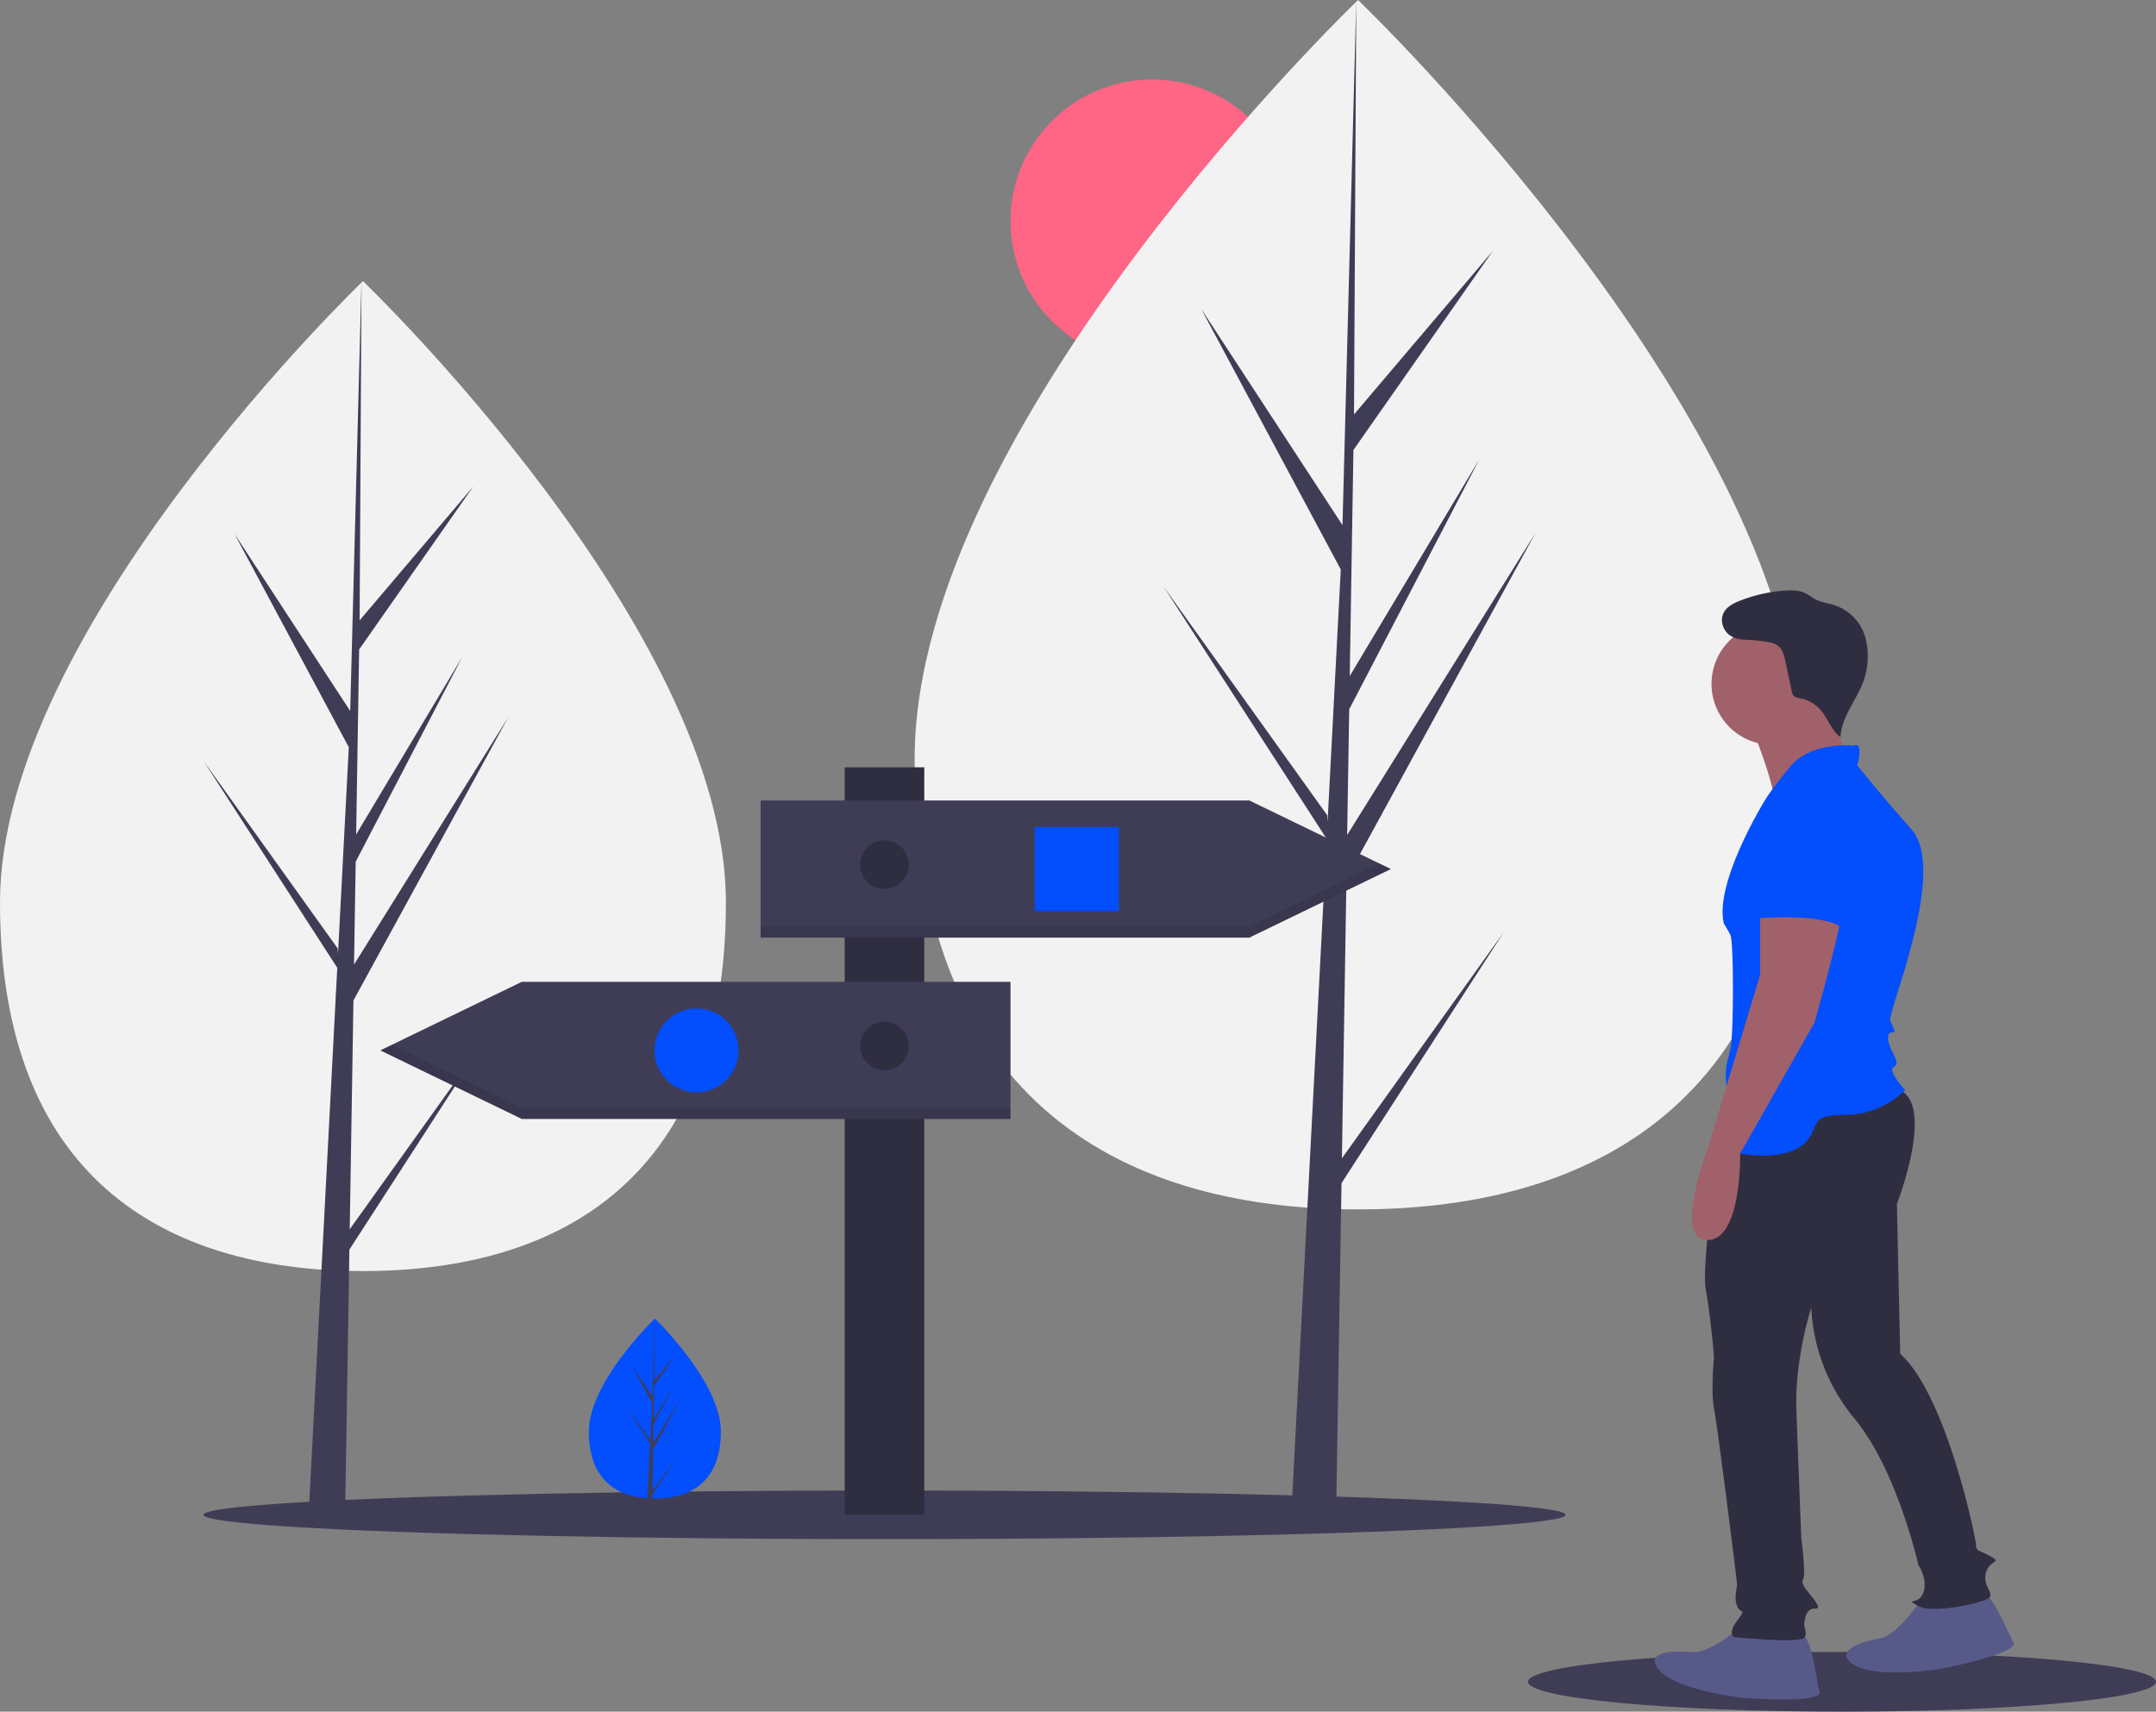 <svg data-name="Layer 1" xmlns="http://www.w3.org/2000/svg" width="974.967" height="773.958"><rect width="100%" height="100%" fill="#808080" stroke="none"/><circle cx="520.967" cy="99.958" r="64" fill="#ff6584"/><path d="M328.263 407.972c0 123.61-73.484 166.77-164.131 166.77S0 531.582 0 407.972 164.132 127.11 164.132 127.11s164.131 157.252 164.131 280.862z" fill="#f2f2f2"/><path fill="#3f3d56" d="M158.153 555.833L159.833 452.383 229.79 324.4 160.097 436.154 160.852 389.639 209.067 297.044 161.052 377.329 161.052 377.329 162.412 293.669 214.04 219.952 162.625 280.514 163.474 127.11 158.138 330.188 158.576 321.811 106.085 241.464 157.735 337.893 152.844 431.327 152.698 428.847 92.185 344.294 152.515 437.608 151.903 449.293 151.794 449.469 151.844 450.428 139.435 687.478 156.014 687.478 158.003 565.037 218.185 471.952 158.153 555.833z"/><path d="M814.647 343.122c0 151.011-89.774 203.739-200.515 203.739s-200.516-52.728-200.516-203.74S614.132 0 614.132 0s200.515 192.11 200.515 343.122z" fill="#f2f2f2"/><path fill="#3f3d56" d="M606.827 523.761L608.88 397.378 694.345 241.024 609.202 377.552 610.126 320.725 669.028 207.605 610.37 305.687 610.37 305.687 612.03 203.481 675.104 113.423 612.291 187.409 613.329 0 606.809 248.096 607.345 237.861 543.218 139.704 606.317 257.508 600.341 371.654 600.164 368.625 526.236 265.329 599.94 379.328 599.192 393.603 599.059 393.818 599.12 394.99 583.96 684.589 604.214 684.589 606.645 535.005 680.167 421.285 606.827 523.761z"/><ellipse cx="399.967" cy="684.958" rx="308" ry="11" fill="#3f3d56"/><ellipse cx="832.967" cy="760.458" rx="142" ry="13.5" fill="#3f3d56"/><path fill="#2f2e41" d="M381.967 346.958H417.967V684.958H381.967z"/><path fill="#3f3d56" d="M564.967 423.958L343.967 423.958 343.967 361.958 564.967 361.958 628.967 392.958 564.967 423.958z"/><path opacity=".1" d="M564.967 418.958L343.967 418.958 343.967 423.958 564.967 423.958 628.967 392.958 623.806 390.458 564.967 418.958z"/><path fill="#3f3d56" d="M235.967 505.958L456.967 505.958 456.967 443.958 235.967 443.958 171.967 474.958 235.967 505.958z"/><path opacity=".1" d="M177.128 472.458L171.967 474.958 235.967 505.958 456.967 505.958 456.967 500.958 235.967 500.958 177.128 472.458z"/><path fill="#034efd" d="M467.967 373.958H505.967V411.958H467.967z"/><circle cx="314.967" cy="474.958" r="19" fill="#034efd"/><circle cx="399.967" cy="390.958" r="11" fill="#2f2e41"/><circle cx="399.967" cy="472.958" r="11" fill="#2f2e41"/><path d="M325.967 647.294c0 22.469-13.356 30.314-29.834 30.314q-.572 0-1.143-.013a48.69 48.69 0 0 1-2.267-.104c-14.87-1.052-26.424-9.3-26.424-30.197 0-21.625 27.635-48.912 29.71-50.932l.004-.003.12-.117s29.834 28.583 29.834 51.052z" fill="#034efd"/><path d="M295.046 674.17l10.912-15.246-10.94 16.92-.028 1.751a48.69 48.69 0 0 1-2.267-.104l1.176-22.479-.009-.175.02-.032.111-2.123-10.966-16.963 11 15.37.026.451.889-16.984-9.389-17.528 9.503 14.547.926-35.213.003-.12v.116l-.154 27.768 9.346-11.008-9.385 13.4-.247 15.207 8.727-14.595-8.763 16.832-.138 8.454 12.67-20.312-12.717 23.262z" fill="#3f3d56"/><path d="M787.007 735.872s-14.159 11.923-21.611 11.178-21.611-.745-15.65 7.452 30.554 12.669 40.987 13.414 33.535 1.49 32.044-2.98-2.98-25.338-8.942-26.828-26.828-2.236-26.828-2.236zm81.265-11.707s-10.433 15.29-17.811 16.575-21.017 5.09-13.071 11.384 32.834 3.991 43.084 1.905 32.7-7.577 30.064-11.483-9.681-23.604-15.824-23.437-26.442 5.056-26.442 5.056z" fill="#575a89"/><path d="M778.713 505.496s-9.591 65.684-7.355 77.607 3.726 30.554 3.726 30.554-1.49 15.65 0 23.102 10.433 78.247 10.433 79.737-1.49 5.962 0 9.688 4.47.745 0 6.707-1.49 7.452-.746 7.452 29.809 2.981 31.3 0-.746-3.726 0-7.452 1.49-4.471 2.98-5.216 4.472.745 2.236-2.981-7.452-8.198-5.962-10.433-.745-18.63-.745-18.63-1.49-36.516-2.236-58.872 6.707-45.458 6.707-45.458a85.264 85.264 0 0 0 19.376 49.929c19.375 23.101 29.063 66.324 29.063 66.324s4.471 6.707 2.236 12.668-8.943 2.236-2.236 5.962 29.809-1.49 32.044-3.726-2.98-5.216-1.49-11.178 7.452-4.471 2.236-7.452-6.707-2.236-6.707-5.217-13.414-67.814-34.28-86.445l-1.49-67.814s18.63-47.694-.746-52.165-78.344 13.309-78.344 13.309z" fill="#2f2e41"/><path d="M792.224 328.985s12.668 31.3 9.687 35.77 36.516-14.904 36.516-14.904-12.669-31.299-12.669-35.025-33.534 14.16-33.534 14.16z" fill="#a0616a"/><circle cx="801.539" cy="309.237" r="27.573" fill="#a0616a"/><path d="M838.427 337.183s-19.376-2.236-29.064 9.687-11.178 14.905-11.178 14.905-23.101 37.26-18.63 55.89a53.906 53.906 0 0 1 2.98 5.217c1.491 2.981 1.491 44.713 0 51.42s-2.98 8.943-1.49 18.63-11.923 25.338 3.726 28.318 27.573.746 32.79-5.961.745-11.179 17.14-11.179 26.827-11.178 26.827-11.178-8.197-8.942-5.216-10.433 0-5.216-1.49-8.942-1.49-6.707.745-6.707.745-1.49-.746-5.217 26.083-67.814 9.688-86.444-24.592-29.064-24.592-29.064 2.981-11.178-1.49-8.942z" fill="#034efd"/><path d="M795.95 407.978v32.79l-23.847 78.992s-15.65 40.987 0 40.987 14.81-39.12 14.81-39.12l33.629-59.249s13.413-46.948 11.923-50.674-36.515-3.726-36.515-3.726z" fill="#a0616a"/><path d="M808.618 359.54s-22.356 8.942-16.394 32.788 0 23.102 0 23.102 30.553-2.98 40.241 3.726l2.236-8.942s8.942-51.42-26.083-50.675z" fill="#034efd"/><path d="M792.124 288.538a11.001 11.001 0 0 1-10.334-1.609c-2.81-2.314-4-6.584-2.348-9.827 1.426-2.8 4.478-4.337 7.405-5.483a68.83 68.83 0 0 1 20.17-4.554c3.297-.235 6.76-.197 9.702 1.309 1.455.745 2.72 1.82 4.161 2.592 2.65 1.42 5.736 1.735 8.6 2.648a21.526 21.526 0 0 1 13.155 12.093 25.939 25.939 0 0 1 1.62 6.002 33.435 33.435 0 0 1-1.738 16.738c-3.177 8.458-9.84 15.852-10.215 24.879-4.078-2.959-5.59-8.299-8.858-12.133a16.503 16.503 0 0 0-9.42-5.463 5.246 5.246 0 0 1-2.807-1.024 4.52 4.52 0 0 1-1.025-2.392l-2.79-13.174c-.568-2.682-1.286-5.605-3.49-7.234a10.558 10.558 0 0 0-4.547-1.602 71.34 71.34 0 0 0-11.65-1.062" fill="#2f2e41"/></svg>